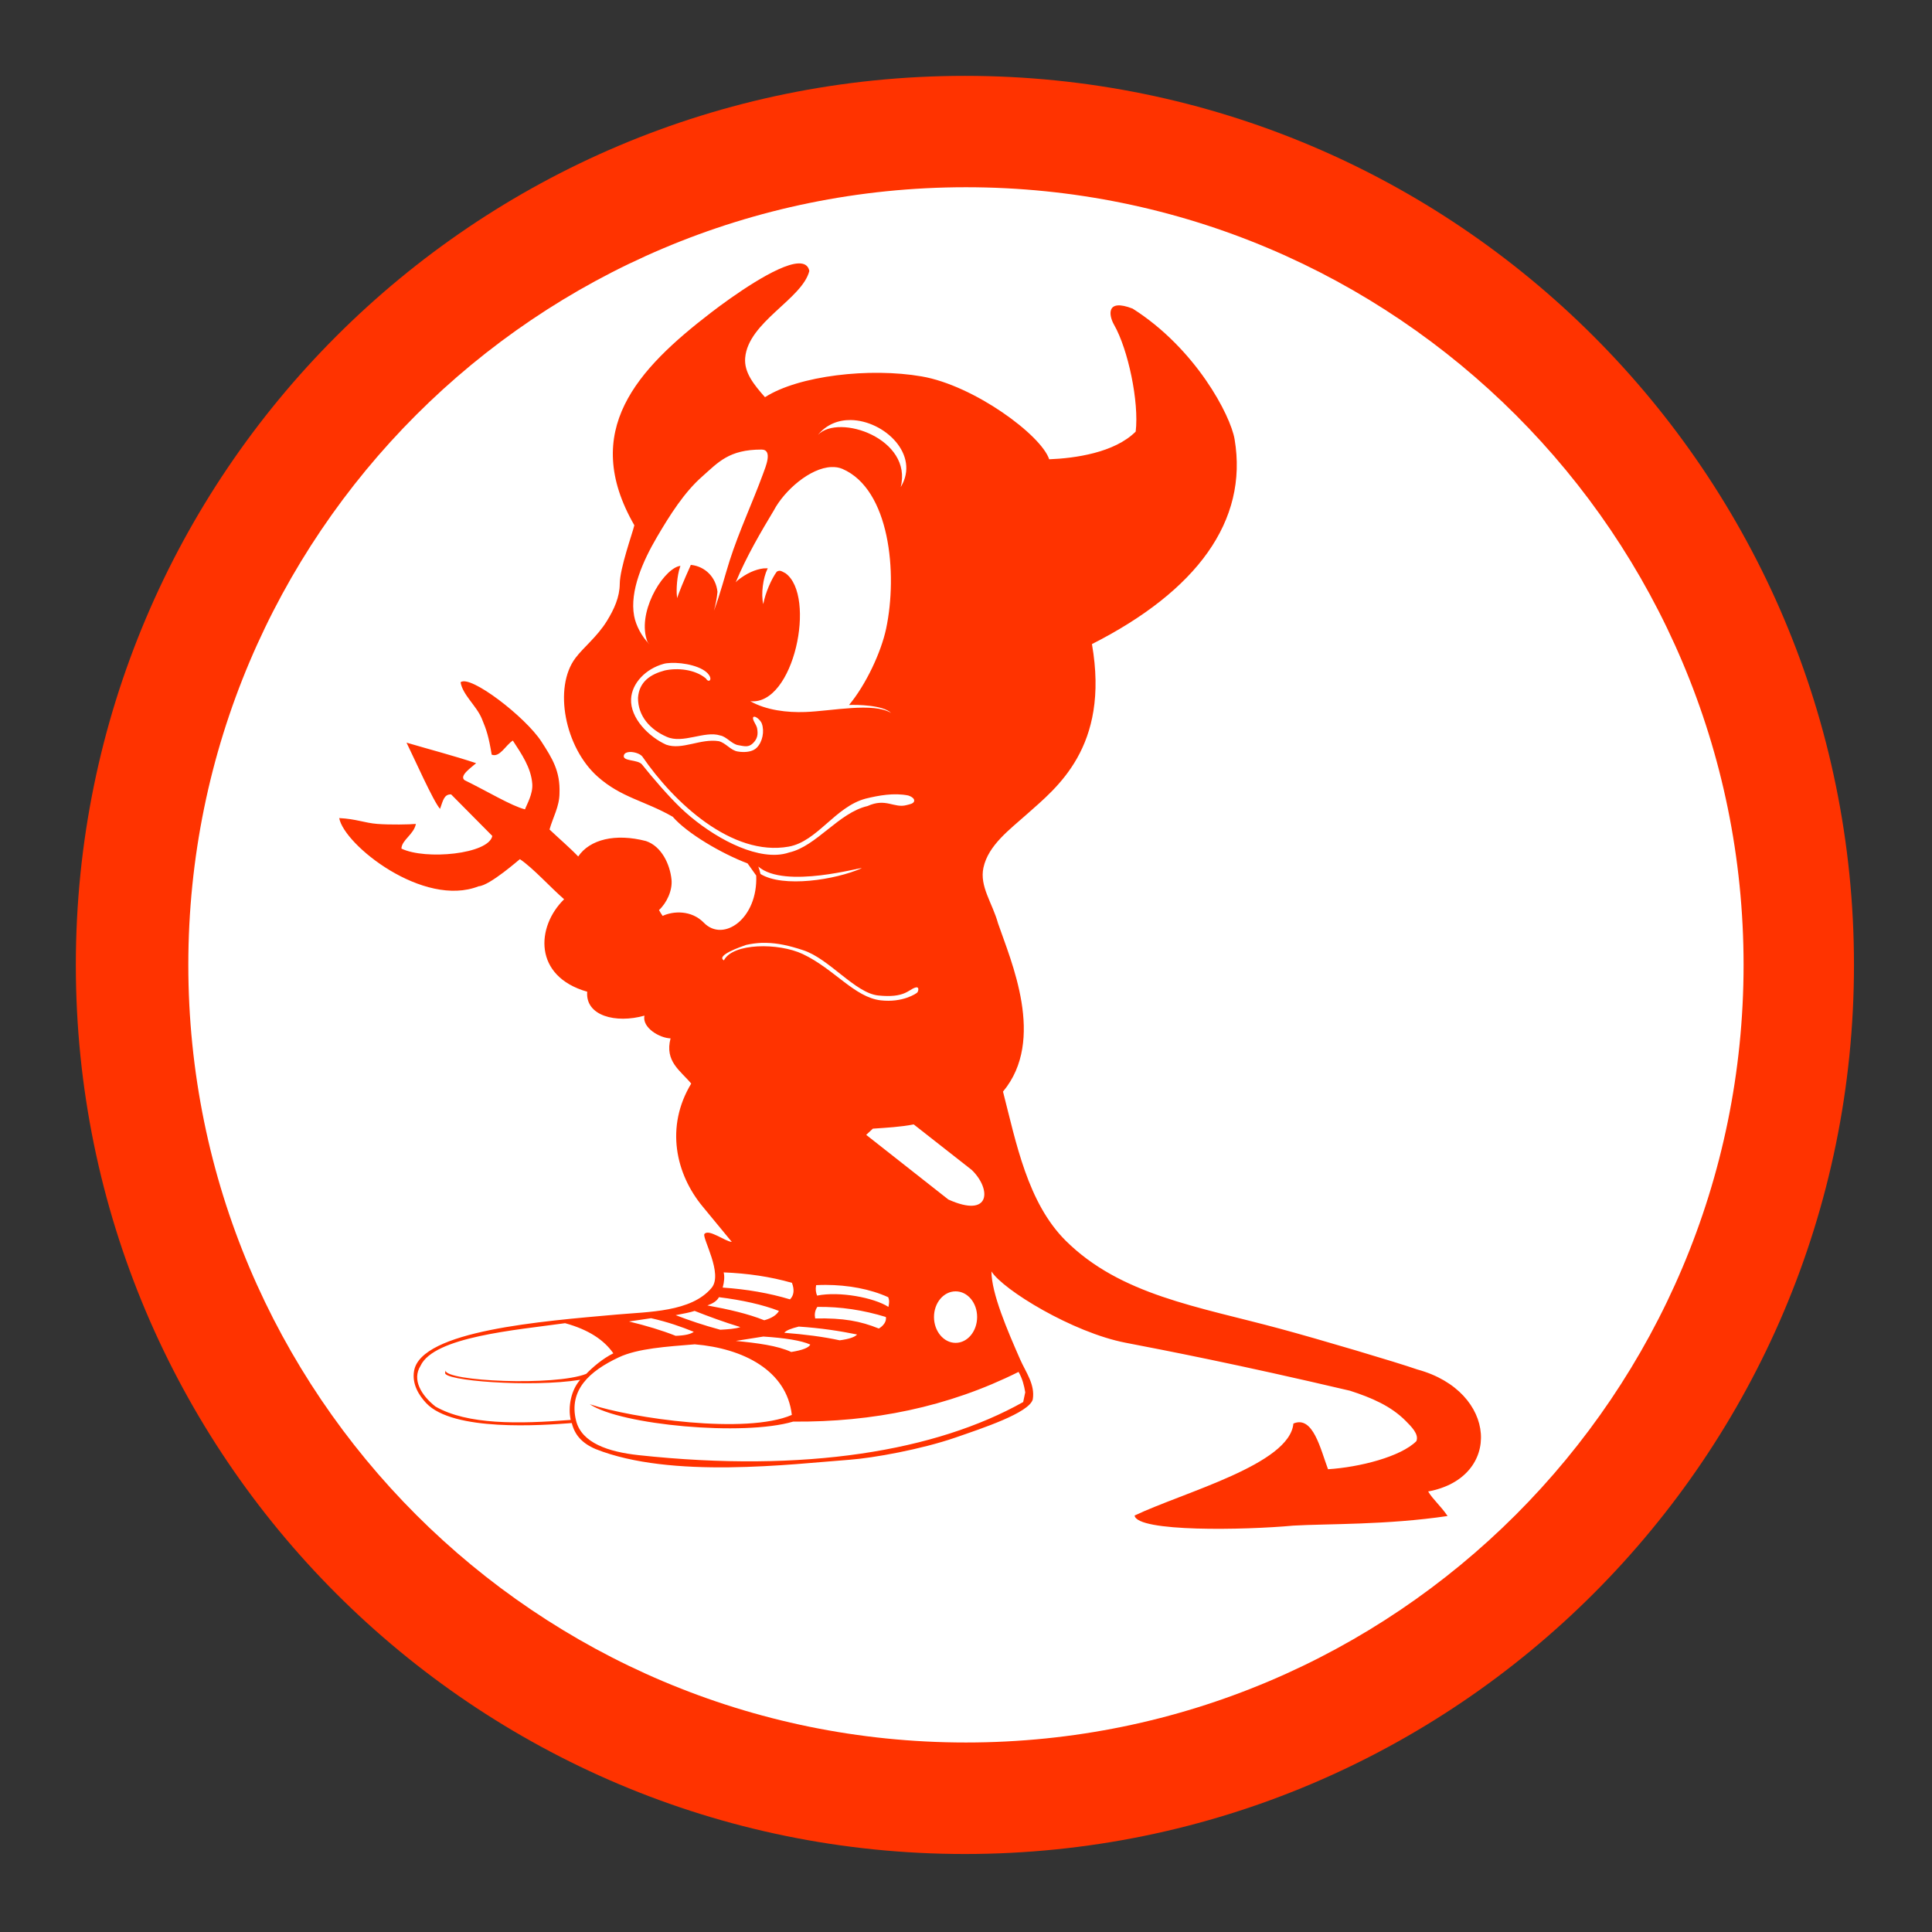 <svg xmlns="http://www.w3.org/2000/svg" id="bsd-generic" version="1.1" viewBox="0 0 128 128" height="128px" width="128px">
 <rect x="0" y="0" width="128" height="128" fill="#333333" stroke="none"/>
 <defs id="defs834" />
 <g id="layer1">
  <g id="g821" transform="matrix(0.23,0,0,0.23,62.337,20.851)">
   <path d="m -733.623,72.268 c 0,203.805 -165.216,369.021 -369.021,369.021 -203.805,0 -369.021,-165.216 -369.021,-369.021 0,-203.805 165.216,-369.021 369.021,-369.021 203.805,0 369.021,165.216 369.021,369.021 z" id="path4942" style="fill:#ff3300;fill-opacity:1;fill-rule:nonzero;stroke:none" transform="matrix(0.694,0,0,0.694,772.15,137.143)" />
   <path d="m 7.216,-36.723 c -123.712,0 -224,100.288 -224,224 0,123.712 100.288,224 224,224 123.712,0 224,-100.288 224,-224 0,-123.712 -100.288,-224 -224,-224 z m -48.335,21.945 c 1.714,-0.085 2.906,0.539 3.22,2.17 -2.045,8.111 -17.602,14.686 -18.48,25.025 -0.357,4.224 2.522,7.723 5.705,11.34 9.692,-6.22 30.191,-8.579 45.15,-5.985 15.058,2.604 34.419,16.878 36.715,23.87 7.378,-0.289 18.825,-1.864 24.92,-7.98 1.014,-8.535 -2.19,-23.706 -6.23,-30.765 -1.496,-2.604 -2.458,-7.692 5.355,-4.655 18.161,11.516 28.198,30.72 29.365,37.625 3.992,23.602 -10.98,43.733 -41.09,59.01 5.206,29.803 -10.408,41.547 -18.655,48.93 -5.006,4.475 -11.192,8.969 -12.6,15.47 -1.176,5.401 2.599,10.195 4.2,16.03 3.676,10.752 13.876,33.574 1.435,48.475 3.76,14.612 7.062,32.033 18.095,42.98 15.768,15.634 38.053,18.939 61.635,25.305 11.41,3.076 33.774,9.715 39.62,11.76 23.196,6.296 24.547,31.186 3.115,35.14 1.409,2.365 3.535,4.032 5.6,7.07 -17.506,2.606 -34.867,2.205 -44.415,2.765 -13.964,1.304 -45.071,1.898 -45.745,-2.905 14.323,-6.8 44.675,-14.718 45.745,-26.495 5.652,-2.421 7.805,7.373 9.975,13.16 9.113,-0.577 20.951,-3.607 25.445,-8.085 0.831,-2.015 -1.521,-4.264 -3.045,-5.81 -4.281,-4.34 -9.932,-6.729 -16.065,-8.715 -32.474,-7.63 -53.292,-11.636 -64.645,-13.825 -15.298,-2.962 -35.351,-15.27 -38.64,-20.545 0,6.365 4.643,17.091 8.26,25.34 1.621,3.693 4.363,7.21 3.64,11.55 -1.158,3.904 -14.509,8.279 -22.33,10.99 -9.799,3.376 -23.529,5.858 -30.415,6.37 -16.734,1.243 -51.378,5.6 -73.185,-3.08 -4.031,-1.727 -6.03,-4.174 -6.86,-7.49 -8.594,0.664 -34.23,2.521 -41.965,-5.775 -2.025,-2.17 -4.121,-5.421 -3.465,-9.24 1.996,-11.641 37.007,-14.339 58.38,-16.24 9.105,-0.821 21.481,-0.679 27.335,-7.7 3.337,-4.003 -2.679,-14.205 -2.1,-15.47 1.177,-1.678 6.02,2.144 7.91,2.24 -2.797,-3.385 -5.433,-6.621 -8.365,-10.15 -7.812,-9.404 -10.848,-23.013 -3.325,-35.455 -3.125,-3.752 -7.686,-6.365 -5.95,-13.02 -3.154,-0.086 -8.248,-3.071 -7.525,-6.545 -8.246,2.317 -17.064,0.059 -16.485,-6.895 -15.586,-4.437 -14.713,-18.765 -6.65,-26.635 -3.954,-3.424 -8.882,-8.946 -12.74,-11.55 -0.029,-0.029 -8.672,7.623 -11.865,7.805 -15.895,6.288 -38.772,-11.881 -40.18,-19.635 4.88,0.231 7.306,1.4 10.99,1.68 3.704,0.28 9.262,0.174 11.095,0 -0.579,3.039 -4.078,4.607 -4.165,7.105 6.925,3.356 25.148,1.607 26.18,-3.64 -3.52,-3.519 -8.489,-8.594 -11.865,-11.97 -2.016,-0.058 -2.317,1.706 -3.185,4.165 -1.881,-2.025 -7.596,-14.899 -9.66,-19.075 6.694,1.977 13.69,3.794 20.055,5.915 -1.283,1.178 -5.013,3.636 -3.325,4.9 6.51,3.183 13.537,7.445 17.395,8.4 0.492,-1.37 2.312,-4.401 2.1,-7.315 -0.347,-4.735 -3.131,-8.685 -5.6,-12.495 -2.122,1.35 -3.746,4.958 -6.09,4.06 -0.868,-5.208 -1.472,-7.112 -2.87,-10.43 -1.562,-3.704 -5.511,-6.813 -6.09,-10.43 2.778,-2.277 18.713,10.029 23.275,17.08 3.183,4.918 5.456,8.564 5.215,14.91 -0.019,3.819 -1.905,6.957 -2.87,10.43 2.749,2.604 5.955,5.349 8.26,7.77 3.327,-4.918 10.695,-6.741 19.53,-4.445 4.475,1.506 6.916,6.692 7.35,11.13 0.299,3.135 -1.406,6.717 -3.605,8.75 0.347,0.588 0.616,1.111 1.05,1.68 2.961,-1.399 8.264,-1.776 11.9,1.995 5.594,5.709 15.561,-1.192 15.05,-13.615 -0.82,-1.156 -1.665,-2.344 -2.485,-3.5 -7.407,-2.798 -17.403,-8.618 -21.56,-13.44 -8.111,-4.648 -14.817,-5.48 -21.665,-11.585 -9.404,-8.381 -12.764,-25.609 -6.37,-34.125 2.353,-3.144 6.22,-6.074 9.065,-10.675 2.093,-3.386 3.681,-6.904 3.71,-10.675 0.029,-4.572 3.67,-14.629 4.2,-16.905 -15.673,-27.247 0.866,-44.941 22.085,-61.25 5.93,-4.559 18.975,-13.87 25.095,-14.175 z m 15.12,45.115 c -3.509,-0.044 -6.939,1.254 -9.415,4.27 6.029,-6.234 27.369,1.136 23.835,15.05 5.705,-9.344 -4.764,-19.2 -14.42,-19.32 z m -25.69,8.505 c -9.375,0 -12.418,3.648 -17.115,7.805 -5.131,4.533 -9.185,10.923 -12.985,17.395 -3.993,6.8 -7.911,15.531 -6.58,22.715 0.512,2.756 2.16,5.919 4.445,8.225 -0.199,-0.241 -0.398,-0.468 -0.595,-0.735 -3.154,-8.084 3.971,-20.154 8.855,-21.77 l 0.63,-0.14 -0.42,1.4 c -0.675,2.778 -0.828,6.357 -0.49,7.91 0.125,-0.84 2.193,-5.787 3.64,-8.96 l 0.245,-0.595 h 0.28 c 3.761,0.463 6.967,3.385 7.42,7.735 -0.166,1.863 -0.537,3.686 -1.015,5.425 1.843,-4.897 3.205,-10.28 4.515,-14.385 2.72,-8.507 6.581,-16.712 9.59,-24.92 0.8,-2.189 2.917,-7.105 -0.42,-7.105 z m 20.125,5.04 c -6.085,0.235 -13.514,6.695 -16.59,12.53 -3.585,5.97 -7.876,13.23 -10.955,20.685 0.152,-0.162 0.293,-0.335 0.455,-0.49 2.633,-2.132 5.216,-3.246 7.56,-3.535 l 1.225,-0.035 -0.105,0.21 c -1.225,2.479 -1.904,7.231 -1.19,10.115 0.54,-3.125 2.39,-7.357 3.885,-9.345 0.921,-0.551 1.356,-0.147 2.52,0.455 8.95,6.502 2.472,38.163 -10.15,36.855 4.615,2.615 10.654,3.304 15.82,3.115 7.812,-0.289 19.614,-2.855 24.745,0.28 -2.325,-2.285 -9.699,-2.397 -12.11,-2.31 4.919,-5.932 9.238,-15.229 10.675,-21.98 3.376,-15.963 1.057,-40.143 -12.6,-46.025 -0.996,-0.43 -2.058,-0.568 -3.185,-0.525 z m -46.2,56.42 c -0.839,0.037 -1.569,0.106 -2.135,0.28 -5.121,1.418 -9.123,5.543 -9.345,10.115 -0.26,5.517 5.08,10.885 10.115,13.16 4.62,1.621 9.86,-1.845 15.155,-1.015 2.045,0.511 3.415,2.667 5.46,2.975 0.463,0.08 0.943,0.13 1.435,0.14 1.476,0.038 3.032,-0.24 4.025,-1.225 1.678,-1.659 2.271,-4.737 1.47,-6.965 -0.338,-0.954 -1.875,-2.324 -2.415,-1.89 -0.559,0.58 0.848,2.159 1.05,3.22 0.338,1.785 0.112,3.077 -1.19,4.34 -1.292,1.264 -2.46,0.869 -4.235,0.56 -1.9,-0.318 -3.363,-2.482 -5.215,-2.8 -4.485,-1.447 -10.732,2.497 -15.4,0.385 -4.803,-2.103 -8.289,-5.978 -8.26,-11.235 0.328,-4.658 3.62,-6.785 7.7,-7.875 3.588,-0.791 8.653,-0.381 11.865,2.31 0.752,1.321 1.897,0.47 0.875,-1.015 -1.716,-2.5 -7.317,-3.625 -10.955,-3.465 z m -11.9,25.655 c -0.808,0.037 -1.464,0.339 -1.645,0.91 -0.579,1.87 4,1.171 5.215,2.695 3.038,3.819 7.658,9.168 11.13,12.495 7.272,6.963 18.787,13.926 27.65,13.51 1.264,-0.058 2.477,-0.278 3.605,-0.665 7.861,-1.775 14.29,-11.47 22.575,-13.37 5.324,-2.431 7.644,0.723 11.27,-0.28 0.801,-0.221 2.093,-0.395 2.17,-1.225 0.088,-0.762 -0.992,-1.299 -1.715,-1.54 -4.138,-0.82 -8.514,-0.016 -12.285,0.91 -8.796,2.363 -13.909,12.359 -22.155,13.825 -16.348,2.922 -33.054,-12.684 -42.14,-25.935 -0.597,-0.802 -2.329,-1.392 -3.675,-1.33 z m 37.065,33.005 c 0.258,0.668 0.463,1.359 0.63,2.135 6.496,4.03 21.535,1.702 29.12,-1.645 0.322,-0.522 -22.081,6.119 -29.75,-0.49 z m 0.91,21.98 c -1.455,0.059 -2.937,0.258 -4.445,0.595 -1.527,0.546 -8.775,3.032 -6.37,4.445 2.551,-5.032 15.757,-5.109 22.715,-1.82 9.047,4.28 14.918,12.475 22.47,13.335 6.279,0.723 10.272,-1.944 10.57,-2.31 0.183,-0.232 0.7,-1.77 -0.63,-1.365 -2.007,0.618 -3.036,3.065 -10.675,2.275 -6.655,-0.695 -14.19,-10.682 -21.665,-13.055 -4.003,-1.326 -7.298,-2.035 -10.535,-2.1 -0.485,-0.011 -0.95,-0.019 -1.435,0 z m 43.855,52.29 c -3.743,0.742 -7.864,0.955 -11.76,1.225 l -1.925,1.785 23.66,18.62 c 12.238,5.536 12.465,-2.959 6.755,-8.505 z m -54.74,42.63 c 0.289,1.158 0.193,2.642 -0.28,4.375 6.935,0.474 13.41,1.591 19.39,3.395 1.177,-1.196 1.293,-2.802 0.56,-4.76 -6.25,-1.792 -12.841,-2.742 -19.67,-3.01 z m 29.4,3.605 c -0.916,0 -1.849,0.028 -2.765,0.071 -0.232,1.213 -0.067,2.172 0.28,3.01 6.462,-1.302 16.398,0.584 20.545,3.255 0.203,-0.936 0.345,-1.864 -0.07,-2.8 -5.249,-2.378 -11.574,-3.51 -17.99,-3.535 z m 37.415,1.855 c -3.433,0 -6.23,3.286 -6.23,7.385 0,4.099 2.795,7.455 6.23,7.455 3.443,0 6.195,-3.356 6.195,-7.455 0,-4.099 -2.752,-7.385 -6.195,-7.385 z m -68.18,1.68 c -0.569,1.119 -1.801,1.84 -3.325,2.38 6.038,1.101 11.702,2.387 16.38,4.27 2.189,-0.6 3.57,-1.528 4.235,-2.695 -4.707,-1.804 -10.49,-3.106 -17.29,-3.955 z m 28.35,2.8 c -0.752,1.109 -0.842,2.217 -0.63,3.325 8.188,-0.154 13.035,0.764 18.34,2.905 1.234,-0.723 2.281,-1.982 2.03,-3.325 -6.491,-1.995 -13.066,-2.992 -19.74,-2.905 z m -35.35,1.155 c -1.215,0.413 -3.261,0.809 -5.46,1.225 3.839,1.477 8.032,2.908 12.845,4.2 2.074,-0.125 4.483,-0.259 5.775,-0.77 -4.716,-1.436 -9.022,-3.023 -13.16,-4.655 z m -12.53,2.1 -6.37,0.945 c 4.928,1.194 9.466,2.55 13.44,4.13 2.739,-0.086 4.376,-0.5 5.215,-1.155 -3.598,-1.475 -7.53,-2.84 -12.285,-3.92 z m -24.78,1.435 c -14.207,1.989 -37.773,3.896 -41.65,12.285 -2.498,4.003 0.206,8.484 4.305,11.725 9.24,5.286 23.919,5.047 38.955,3.85 -0.829,-3.759 0.098,-8.57 2.73,-11.55 -13.985,2.248 -39.917,0.283 -38.885,-2.1 0.018,-0.047 0.085,-0.41 0.105,-0.595 -0.077,3.135 31.522,4.558 40.53,0.98 1.852,-1.901 4.738,-4.408 7.805,-5.915 -2.652,-3.8 -7.047,-6.797 -13.895,-8.68 z m 67.305,0.98 c -2.093,0.521 -3.615,1.071 -4.165,1.785 5.854,0.454 11.244,1.138 15.96,2.17 2.729,-0.364 4.369,-0.936 5.005,-1.68 -5.035,-1.011 -10.396,-1.852 -16.8,-2.275 z m -10.185,2.87 c -2.527,0.413 -5.215,0.845 -7.945,1.26 6.163,0.607 12.034,1.353 15.96,3.185 3.26,-0.512 5.08,-1.247 5.495,-2.135 -2.604,-1.175 -7.289,-1.895 -13.51,-2.31 z m -19.775,2.24 c -7.947,0.655 -16.397,1.162 -21.875,3.745 -8.487,3.983 -14.471,9.442 -12.32,18.2 1.591,6.51 9.396,9.039 17.99,9.975 48.138,5.208 85.85,-1.264 110.81,-15.295 l 0.595,-2.8 c -0.328,-1.977 -0.797,-3.905 -1.925,-5.88 -20.293,10.146 -42.105,14.508 -64.925,14.315 -14.323,4.263 -49.669,1.005 -58.59,-5.005 12.162,4.06 45.078,8.79 58.205,3.08 -1.448,-12.781 -13.97,-19.169 -27.965,-20.335 z" id="path8303" style="fill:#ffffff;fill-opacity:1;fill-rule:nonzero;stroke:none" />
  </g>
 </g>
</svg>